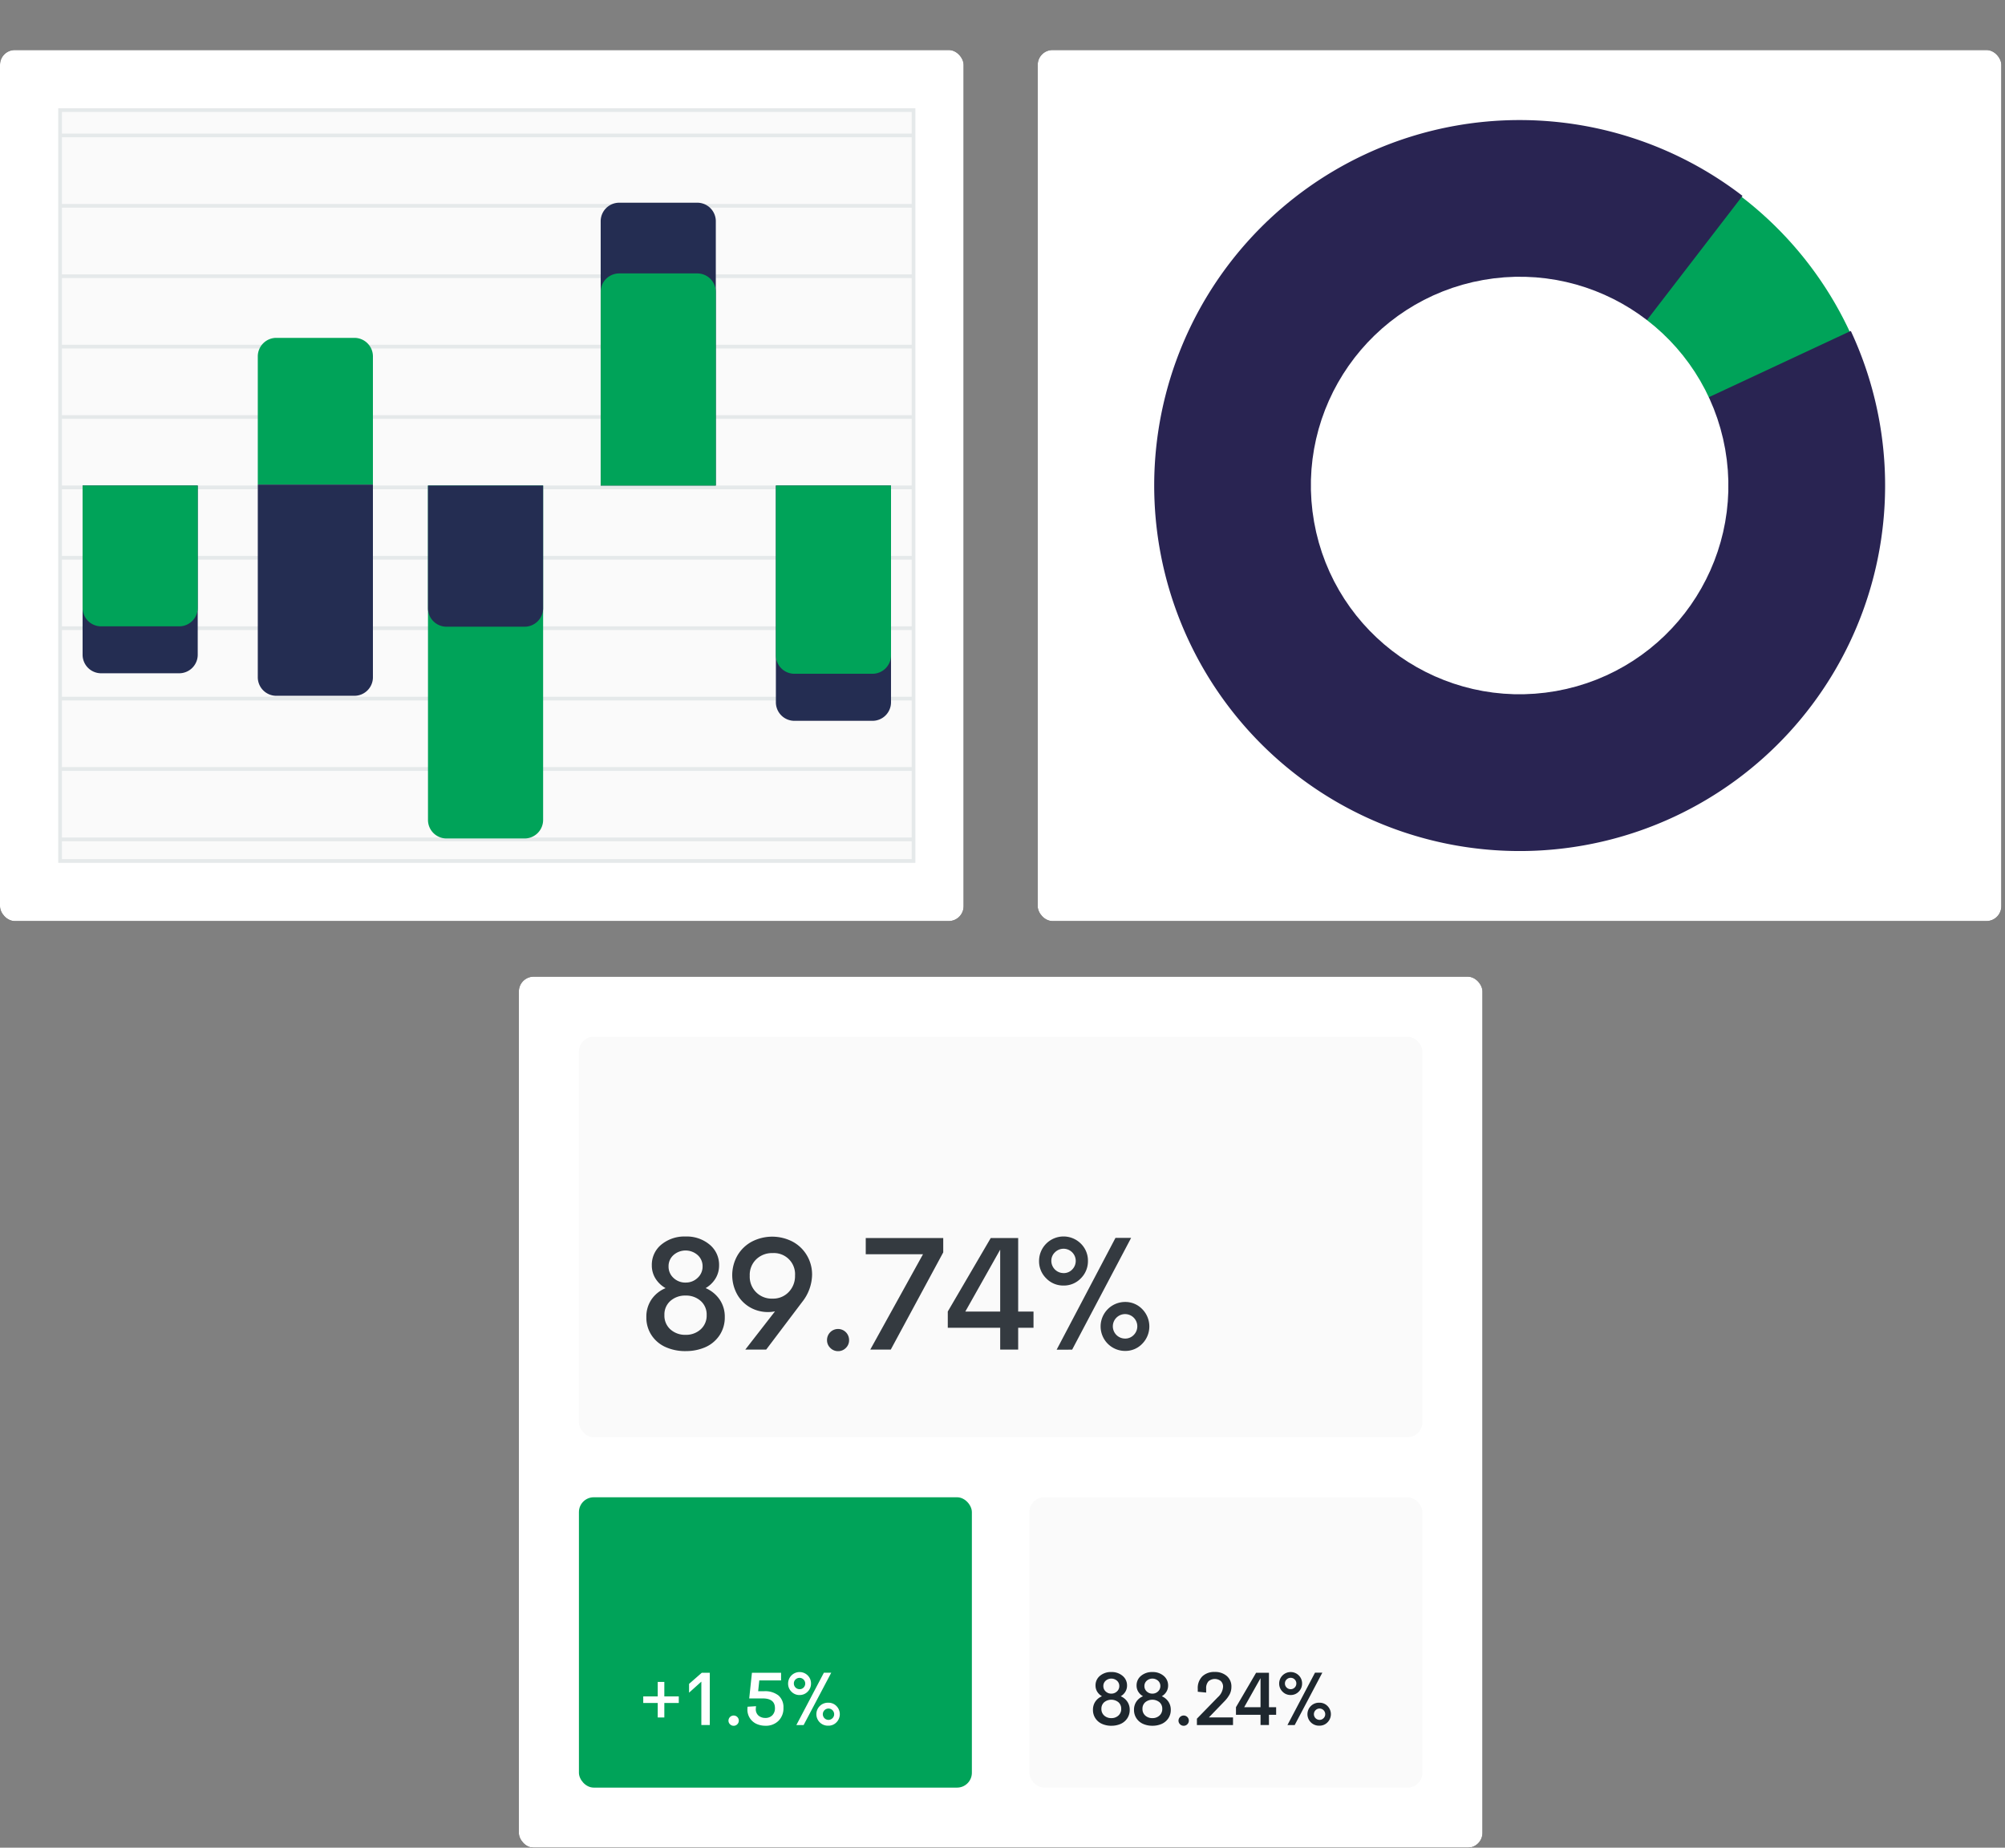 <svg xmlns="http://www.w3.org/2000/svg" width="540.995" height="498.497" viewBox="0 0 540.995 498.497">
  <rect x="0" y="0" width="540.995" height="498.497" fill="#808080" stroke="none"/>
  <g id="illustration-intro" transform="translate(0 13.497)">
    <rect id="Rectangle_2" data-name="Rectangle 2" width="260" height="235" rx="4"/>
    <rect id="Rectangle_3" data-name="Rectangle 3" width="260" height="235" rx="4" fill="#fff"/>
    <path id="Path_1" data-name="Path 1" d="M16.208,16.207H246.494V218.793H16.208Z" fill="#fafafa" stroke="#e5e9ea" stroke-width="1" fill-rule="evenodd"/>
    <path id="Path_2" data-name="Path 2" d="M16.208,117.5H246.494v1H16.208Zm0,18.993H246.494v1H16.208Zm0,18.992H246.494v1H16.208Zm0,18.992H246.494v1H16.208Zm0-132.947H246.494v1H16.208Zm0-18.992H246.494v1H16.208Zm0,37.985H246.494v1H16.208Zm0,18.992H246.494v1H16.208Zm0,18.993H246.494v1H16.208Zm0,94.962H246.494v1H16.208Zm0,18.992H246.494v1H16.208Z" fill="#e5e9ea" fill-rule="evenodd"/>
    <path id="Path_3" data-name="Path 3" d="M22.286,117.5H53.351v45.647a5,5,0,0,1-5,5H27.286a5,5,0,0,1-5-5Z" fill="#242d52" fill-rule="evenodd"/>
    <path id="Path_4" data-name="Path 4" d="M22.286,117.5H53.351v32.985a5,5,0,0,1-5,5H27.286a5,5,0,0,1-5-5Zm47.272-.266h31.065V82.658a5,5,0,0,0-5-5H74.558a5,5,0,0,0-5,5v34.576Z" fill="#00a359" fill-rule="evenodd"/>
    <path id="Path_5" data-name="Path 5" d="M69.558,117.234h31.065v51.99a5,5,0,0,1-5,5H74.558a5,5,0,0,1-5-5v-51.99Zm92.52.266h31.065V46.193a5,5,0,0,0-5-5H167.078a5,5,0,0,0-5,5Z" fill="#242d52" fill-rule="evenodd"/>
    <path id="Path_6" data-name="Path 6" d="M162.078,117.5h31.065V65.27a5,5,0,0,0-5-5H167.078a5,5,0,0,0-5,5Z" fill="#00a359" fill-rule="evenodd"/>
    <g id="Group_1" data-name="Group 1">
      <path id="Path_7" data-name="Path 7" d="M209.351,117.5h31.065v58.477a5,5,0,0,1-5,5H214.35a5,5,0,0,1-5-5V117.5Z" fill="#242d52" fill-rule="evenodd"/>
      <path id="Path_8" data-name="Path 8" d="M209.351,117.5h31.065v45.782a5,5,0,0,1-5,5H214.35a5,5,0,0,1-5-5V117.5Z" fill="#00a359" fill-rule="evenodd"/>
    </g>
    <g id="Group_2" data-name="Group 2">
      <path id="Path_9" data-name="Path 9" d="M115.481,117.5h31.065v90.216a5,5,0,0,1-5,5H120.48a5,5,0,0,1-5-5V117.5Z" fill="#00a359" fill-rule="evenodd"/>
      <path id="Path_10" data-name="Path 10" d="M115.481,117.5h31.065v33.086a5,5,0,0,1-5,5H120.48a5,5,0,0,1-5-5V117.5Z" fill="#242d52" fill-rule="evenodd"/>
    </g>
    <g id="Group_4" data-name="Group 4" transform="translate(280)">
      <rect id="Rectangle_4" data-name="Rectangle 4" width="260" height="235" rx="4"/>
      <rect id="Rectangle_5" data-name="Rectangle 5" width="260" height="235" rx="4" fill="#fff"/>
      <g id="Group_3" data-name="Group 3" transform="matrix(0.985, -0.174, 0.174, 0.985, 64.552, 71.677)">
        <ellipse id="Ellipse_2" data-name="Ellipse 2" cx="58.226" cy="58.222" rx="58.226" ry="58.222" transform="translate(-1.729 -1.73)" fill="none" stroke="#00a359" stroke-width="80" stroke-dasharray="502"/>
        <path id="Ellipse_3" data-name="Ellipse 3" d="M58.575,0A58.571,58.571,0,1,1,0,58.571,58.573,58.573,0,0,1,58.575,0Z" transform="matrix(0.259, 0.966, -0.966, 0.259, 97.912, -15.246)" fill="none" stroke="#292452" stroke-width="80" stroke-dasharray="340"/>
        <ellipse id="Ellipse_1" data-name="Ellipse 1" cx="36.31" cy="36.306" rx="36.31" ry="36.306" transform="translate(20.187 20.186)" fill="none" stroke="#fff" stroke-width="40"/>
      </g>
    </g>
    <g id="Group_8" data-name="Group 8" transform="translate(140 250)">
      <rect id="Rectangle_6" data-name="Rectangle 6" width="260" height="235" rx="4"/>
      <rect id="Rectangle_7" data-name="Rectangle 7" width="260" height="235" rx="4" fill="#fff"/>
      <g id="Group_5" data-name="Group 5" transform="translate(16.208 140.46)">
        <rect id="Rectangle_8" data-name="Rectangle 8" width="106.026" height="78.333" rx="4" fill="#00a359"/>
        <path id="Path_11" data-name="Path 11" d="M23.044,59.413V55.506h3.9v-1.78h-3.9V49.818H21.263v3.907H17.355V55.5h3.908v3.908h1.78Zm12.264,2.038V47.345H33.15l-3.433,3v2.374l3.314-2.977V61.45h2.276Zm6.437.2a1.349,1.349,0,0,0,.984-.406,1.38,1.38,0,0,0,0-1.963,1.4,1.4,0,0,0-2.379.984,1.323,1.323,0,0,0,.416.974,1.345,1.345,0,0,0,.979.41Zm8.584-.01a4.781,4.781,0,0,0,3.517-1.33,4.713,4.713,0,0,0,1.34-3.5,4.2,4.2,0,0,0-1.316-3.32,5.848,5.848,0,0,0-3.97-1.16H48.36l.307-2.918h5.876V47.355H46.68l-.732,6.914h3.63q3.315,0,3.314,2.622a2.648,2.648,0,0,1-.7,1.914,2.527,2.527,0,0,1-1.915.727,2.758,2.758,0,0,1-1.805-.613,2.244,2.244,0,0,1-.747-1.84,5.1,5.1,0,0,1,.07-.712l-2.286.138a6.371,6.371,0,0,0-.05.712,4.2,4.2,0,0,0,2.454,3.922,5.72,5.72,0,0,0,2.414.5Zm9.207-8.29a2.96,2.96,0,0,0,2.186-.91,3.04,3.04,0,0,0,.9-2.2,3,3,0,0,0-.9-2.187,3.1,3.1,0,0,0-5.282,2.187,3.012,3.012,0,0,0,.9,2.205,2.975,2.975,0,0,0,2.191.91Zm1.088,8.112,7.46-14.136H66.1L58.666,61.461h1.958Zm-1.088-9.684a1.545,1.545,0,0,1-1.543-1.543,1.45,1.45,0,0,1,.455-1.084,1.541,1.541,0,0,1,2.181,2.177,1.467,1.467,0,0,1-1.093.45Zm7.785,9.842a2.933,2.933,0,0,0,2.172-.91,3.117,3.117,0,0,0,0-4.377,2.945,2.945,0,0,0-2.167-.905,3.1,3.1,0,1,0,0,6.192Zm0-1.563a1.528,1.528,0,1,1,1.544-1.533,1.47,1.47,0,0,1-.455,1.083,1.5,1.5,0,0,1-1.089.45Z" fill="#fff"/>
      </g>
      <g id="Group_6" data-name="Group 6" transform="translate(137.766 140.46)">
        <rect id="Rectangle_9" data-name="Rectangle 9" width="106.026" height="78.333" rx="4" fill="#fafafa"/>
        <path id="Path_12" data-name="Path 12" d="M22.1,61.639a6.055,6.055,0,0,0,2.522-.5,4.186,4.186,0,0,0,1.776-1.5,4.028,4.028,0,0,0,.658-2.285,3.836,3.836,0,0,0-.653-2.226,4.118,4.118,0,0,0-1.77-1.444,3.524,3.524,0,0,0,1.246-1.212,3.14,3.14,0,0,0,.455-1.667,3.292,3.292,0,0,0-1.2-2.626A4.515,4.515,0,0,0,22.1,47.147a4.588,4.588,0,0,0-3.067,1.02,3.282,3.282,0,0,0-1.2,2.633,3.086,3.086,0,0,0,.465,1.667,3.557,3.557,0,0,0,1.276,1.212,4,4,0,0,0-1.785,1.434,3.871,3.871,0,0,0-.648,2.236,4.036,4.036,0,0,0,.658,2.285,4.147,4.147,0,0,0,1.78,1.5,6.047,6.047,0,0,0,2.528.51Zm0-8.665a2.149,2.149,0,0,1-1.533-.589,1.926,1.926,0,0,1-.624-1.459,1.874,1.874,0,0,1,.624-1.43,2.307,2.307,0,0,1,3.056,0,1.87,1.87,0,0,1,.624,1.429,1.923,1.923,0,0,1-.629,1.454,2.131,2.131,0,0,1-1.518.594Zm0,6.607a2.772,2.772,0,0,1-1.92-.682,2.326,2.326,0,0,1-.761-1.82,2.269,2.269,0,0,1,.762-1.79,3.047,3.047,0,0,1,3.819,0,2.274,2.274,0,0,1,.761,1.79A2.327,2.327,0,0,1,24,58.894a2.729,2.729,0,0,1-1.9.687ZM33.18,61.64a6.055,6.055,0,0,0,2.522-.505,4.186,4.186,0,0,0,1.776-1.5,4.028,4.028,0,0,0,.658-2.285,3.836,3.836,0,0,0-.653-2.226,4.118,4.118,0,0,0-1.77-1.444,3.524,3.524,0,0,0,1.246-1.212,3.14,3.14,0,0,0,.455-1.667,3.292,3.292,0,0,0-1.2-2.626,4.515,4.515,0,0,0-3.032-1.024,4.588,4.588,0,0,0-3.067,1.02,3.282,3.282,0,0,0-1.207,2.63,3.086,3.086,0,0,0,.465,1.667,3.557,3.557,0,0,0,1.276,1.212,4,4,0,0,0-1.785,1.434,3.871,3.871,0,0,0-.648,2.236,4.036,4.036,0,0,0,.658,2.285,4.147,4.147,0,0,0,1.78,1.5,6.047,6.047,0,0,0,2.526.505Zm0-8.665a2.153,2.153,0,0,1-1.534-.589,1.926,1.926,0,0,1-.623-1.459,1.876,1.876,0,0,1,.623-1.43,2.309,2.309,0,0,1,3.057,0,1.869,1.869,0,0,1,.623,1.429A1.922,1.922,0,0,1,34.7,52.38a2.131,2.131,0,0,1-1.518.594Zm0,6.607a2.77,2.77,0,0,1-1.92-.682,2.326,2.326,0,0,1-.761-1.82,2.269,2.269,0,0,1,.762-1.79,3.047,3.047,0,0,1,3.819,0,2.274,2.274,0,0,1,.76,1.79,2.329,2.329,0,0,1-.76,1.816A2.735,2.735,0,0,1,33.18,59.582Zm8.435,2.068a1.35,1.35,0,0,0,.985-.406,1.38,1.38,0,0,0,0-1.963,1.4,1.4,0,0,0-2.379.984,1.322,1.322,0,0,0,.415.974,1.347,1.347,0,0,0,.98.41Zm13.313-.2V59.394h-6.51L52.564,55.1a8.478,8.478,0,0,0,1.464-1.948,4.309,4.309,0,0,0,.465-1.989,3.69,3.69,0,0,0-1.257-2.957A4.783,4.783,0,0,0,50,47.128a4.648,4.648,0,0,0-3.344,1.178,4.437,4.437,0,0,0-1.237,3.373v.791l2.266.218V51.649a2.753,2.753,0,0,1,.623-2,2.623,2.623,0,0,1,3.334-.059,2.076,2.076,0,0,1,.6,1.587,4.135,4.135,0,0,1-1.414,2.77l-5.64,5.787v1.721h9.735Zm9.7,0V58.69h1.939V56.644h-1.94v-9.3H61.16l-5.431,9.289V58.69h6.628v2.76h2.275Zm-2.275-4.808h-4.41l4.412-7.834Zm8.129-3.294a2.96,2.96,0,0,0,2.186-.91,3.04,3.04,0,0,0,.9-2.2,3,3,0,0,0-.9-2.187,3.1,3.1,0,0,0-5.283,2.187,3.012,3.012,0,0,0,.9,2.2,2.977,2.977,0,0,0,2.192.91ZM71.57,61.46l7.459-14.136H77.052L69.613,61.462Zm-1.088-9.684a1.5,1.5,0,0,1-1.089-.45,1.48,1.48,0,0,1-.455-1.093,1.45,1.45,0,0,1,.455-1.084,1.51,1.51,0,0,1,1.089-.44,1.484,1.484,0,0,1,1.088.445,1.468,1.468,0,0,1,.445,1.079,1.508,1.508,0,0,1-.44,1.093,1.469,1.469,0,0,1-1.093.45Zm7.785,9.842a2.932,2.932,0,0,0,2.171-.91,3.116,3.116,0,0,0,0-4.377,2.945,2.945,0,0,0-2.167-.905,3.1,3.1,0,1,0,0,6.192Zm0-1.563a1.528,1.528,0,1,1,1.543-1.533,1.47,1.47,0,0,1-.455,1.083,1.492,1.492,0,0,1-1.088.45Z" fill="#1e272e"/>
      </g>
      <g id="Group_7" data-name="Group 7" transform="translate(16.208 16.207)">
        <rect id="Rectangle_10" data-name="Rectangle 10" width="227.584" height="108.046" rx="4" fill="#fafafa"/>
        <path id="Path_13" data-name="Path 13" d="M28.786,84.812a12.949,12.949,0,0,0,5.381-1.076,8.928,8.928,0,0,0,3.788-3.208,8.6,8.6,0,0,0,1.4-4.875A8.178,8.178,0,0,0,37.966,70.9a8.787,8.787,0,0,0-3.778-3.08,7.515,7.515,0,0,0,2.66-2.586,6.7,6.7,0,0,0,.97-3.556,7.027,7.027,0,0,0-2.564-5.6A9.622,9.622,0,0,0,28.786,53.9a9.791,9.791,0,0,0-6.542,2.174,7.005,7.005,0,0,0-2.575,5.613,6.584,6.584,0,0,0,.992,3.556,7.569,7.569,0,0,0,2.722,2.585,8.55,8.55,0,0,0-3.81,3.06,8.264,8.264,0,0,0-1.381,4.77,8.6,8.6,0,0,0,1.4,4.874,8.844,8.844,0,0,0,3.8,3.2,12.9,12.9,0,0,0,5.392,1.087Zm0-18.486a4.583,4.583,0,0,1-3.271-1.256,4.1,4.1,0,0,1-1.33-3.112,4,4,0,0,1,1.33-3.05,4.923,4.923,0,0,1,6.52,0,4,4,0,0,1,1.33,3.05,4.1,4.1,0,0,1-1.34,3.1,4.546,4.546,0,0,1-3.24,1.266Zm0,14.1a5.9,5.9,0,0,1-4.094-1.457,4.954,4.954,0,0,1-1.625-3.882,4.843,4.843,0,0,1,1.625-3.82,5.956,5.956,0,0,1,4.094-1.435,5.9,5.9,0,0,1,4.052,1.435,4.846,4.846,0,0,1,1.625,3.82,4.967,4.967,0,0,1-1.625,3.872A5.823,5.823,0,0,1,28.786,80.426Zm21.737,3.988,9.729-12.873a12.142,12.142,0,0,0,2.659-7.28,10.106,10.106,0,0,0-1.435-5.329,9.9,9.9,0,0,0-3.894-3.682,11.943,11.943,0,0,0-10.847-.011,9.967,9.967,0,0,0-3.926,3.714,10.72,10.72,0,0,0-.042,10.678A9.344,9.344,0,0,0,46.323,73.1a9.656,9.656,0,0,0,4.685,1.182,9.31,9.31,0,0,0,1.9-.19l-8.02,10.319h5.635Zm1.73-13.76a5.893,5.893,0,0,1-6.162-6.161,5.818,5.818,0,0,1,1.73-4.421,6.1,6.1,0,0,1,4.432-1.7A5.7,5.7,0,0,1,58.31,64.45a6.157,6.157,0,0,1-1.7,4.42,5.749,5.749,0,0,1-4.358,1.784ZM69.917,84.833a2.881,2.881,0,0,0,2.1-.865,2.83,2.83,0,0,0,.876-2.09,2.976,2.976,0,1,0-5.951,0,2.823,2.823,0,0,0,.886,2.078,2.873,2.873,0,0,0,2.09.876Zm14.224-.422L98.3,58.181V54.318H77.389v4.369H92.837L78.612,84.41h5.53Zm34.378,0V78.523h4.137V74.155h-4.137V54.318h-7.407L99.526,74.134v4.39h14.14v5.887Zm-4.853-10.256h-9.413l9.413-16.713Zm17.094-7.027a6.314,6.314,0,0,0,4.664-1.942,6.49,6.49,0,0,0,1.92-4.706,6.4,6.4,0,0,0-1.92-4.663,6.606,6.606,0,0,0-11.27,4.663,6.427,6.427,0,0,0,1.931,4.706,6.35,6.35,0,0,0,4.675,1.942Zm2.321,17.3,15.913-30.156h-4.221L128.9,84.432Zm-2.321-20.66a3.3,3.3,0,0,1-3.292-3.292,3.088,3.088,0,0,1,.97-2.31,3.286,3.286,0,0,1,4.653,4.642,3.128,3.128,0,0,1-2.331.964Zm16.609,21A6.255,6.255,0,0,0,152,82.828a6.649,6.649,0,0,0-.01-9.338,6.287,6.287,0,0,0-4.622-1.93,6.6,6.6,0,1,0,0,13.209Zm0-3.335a3.3,3.3,0,1,1,2.321-.96,3.164,3.164,0,0,1-2.321.962Z" fill="#343a40"/>
      </g>
    </g>
  </g>
</svg>
